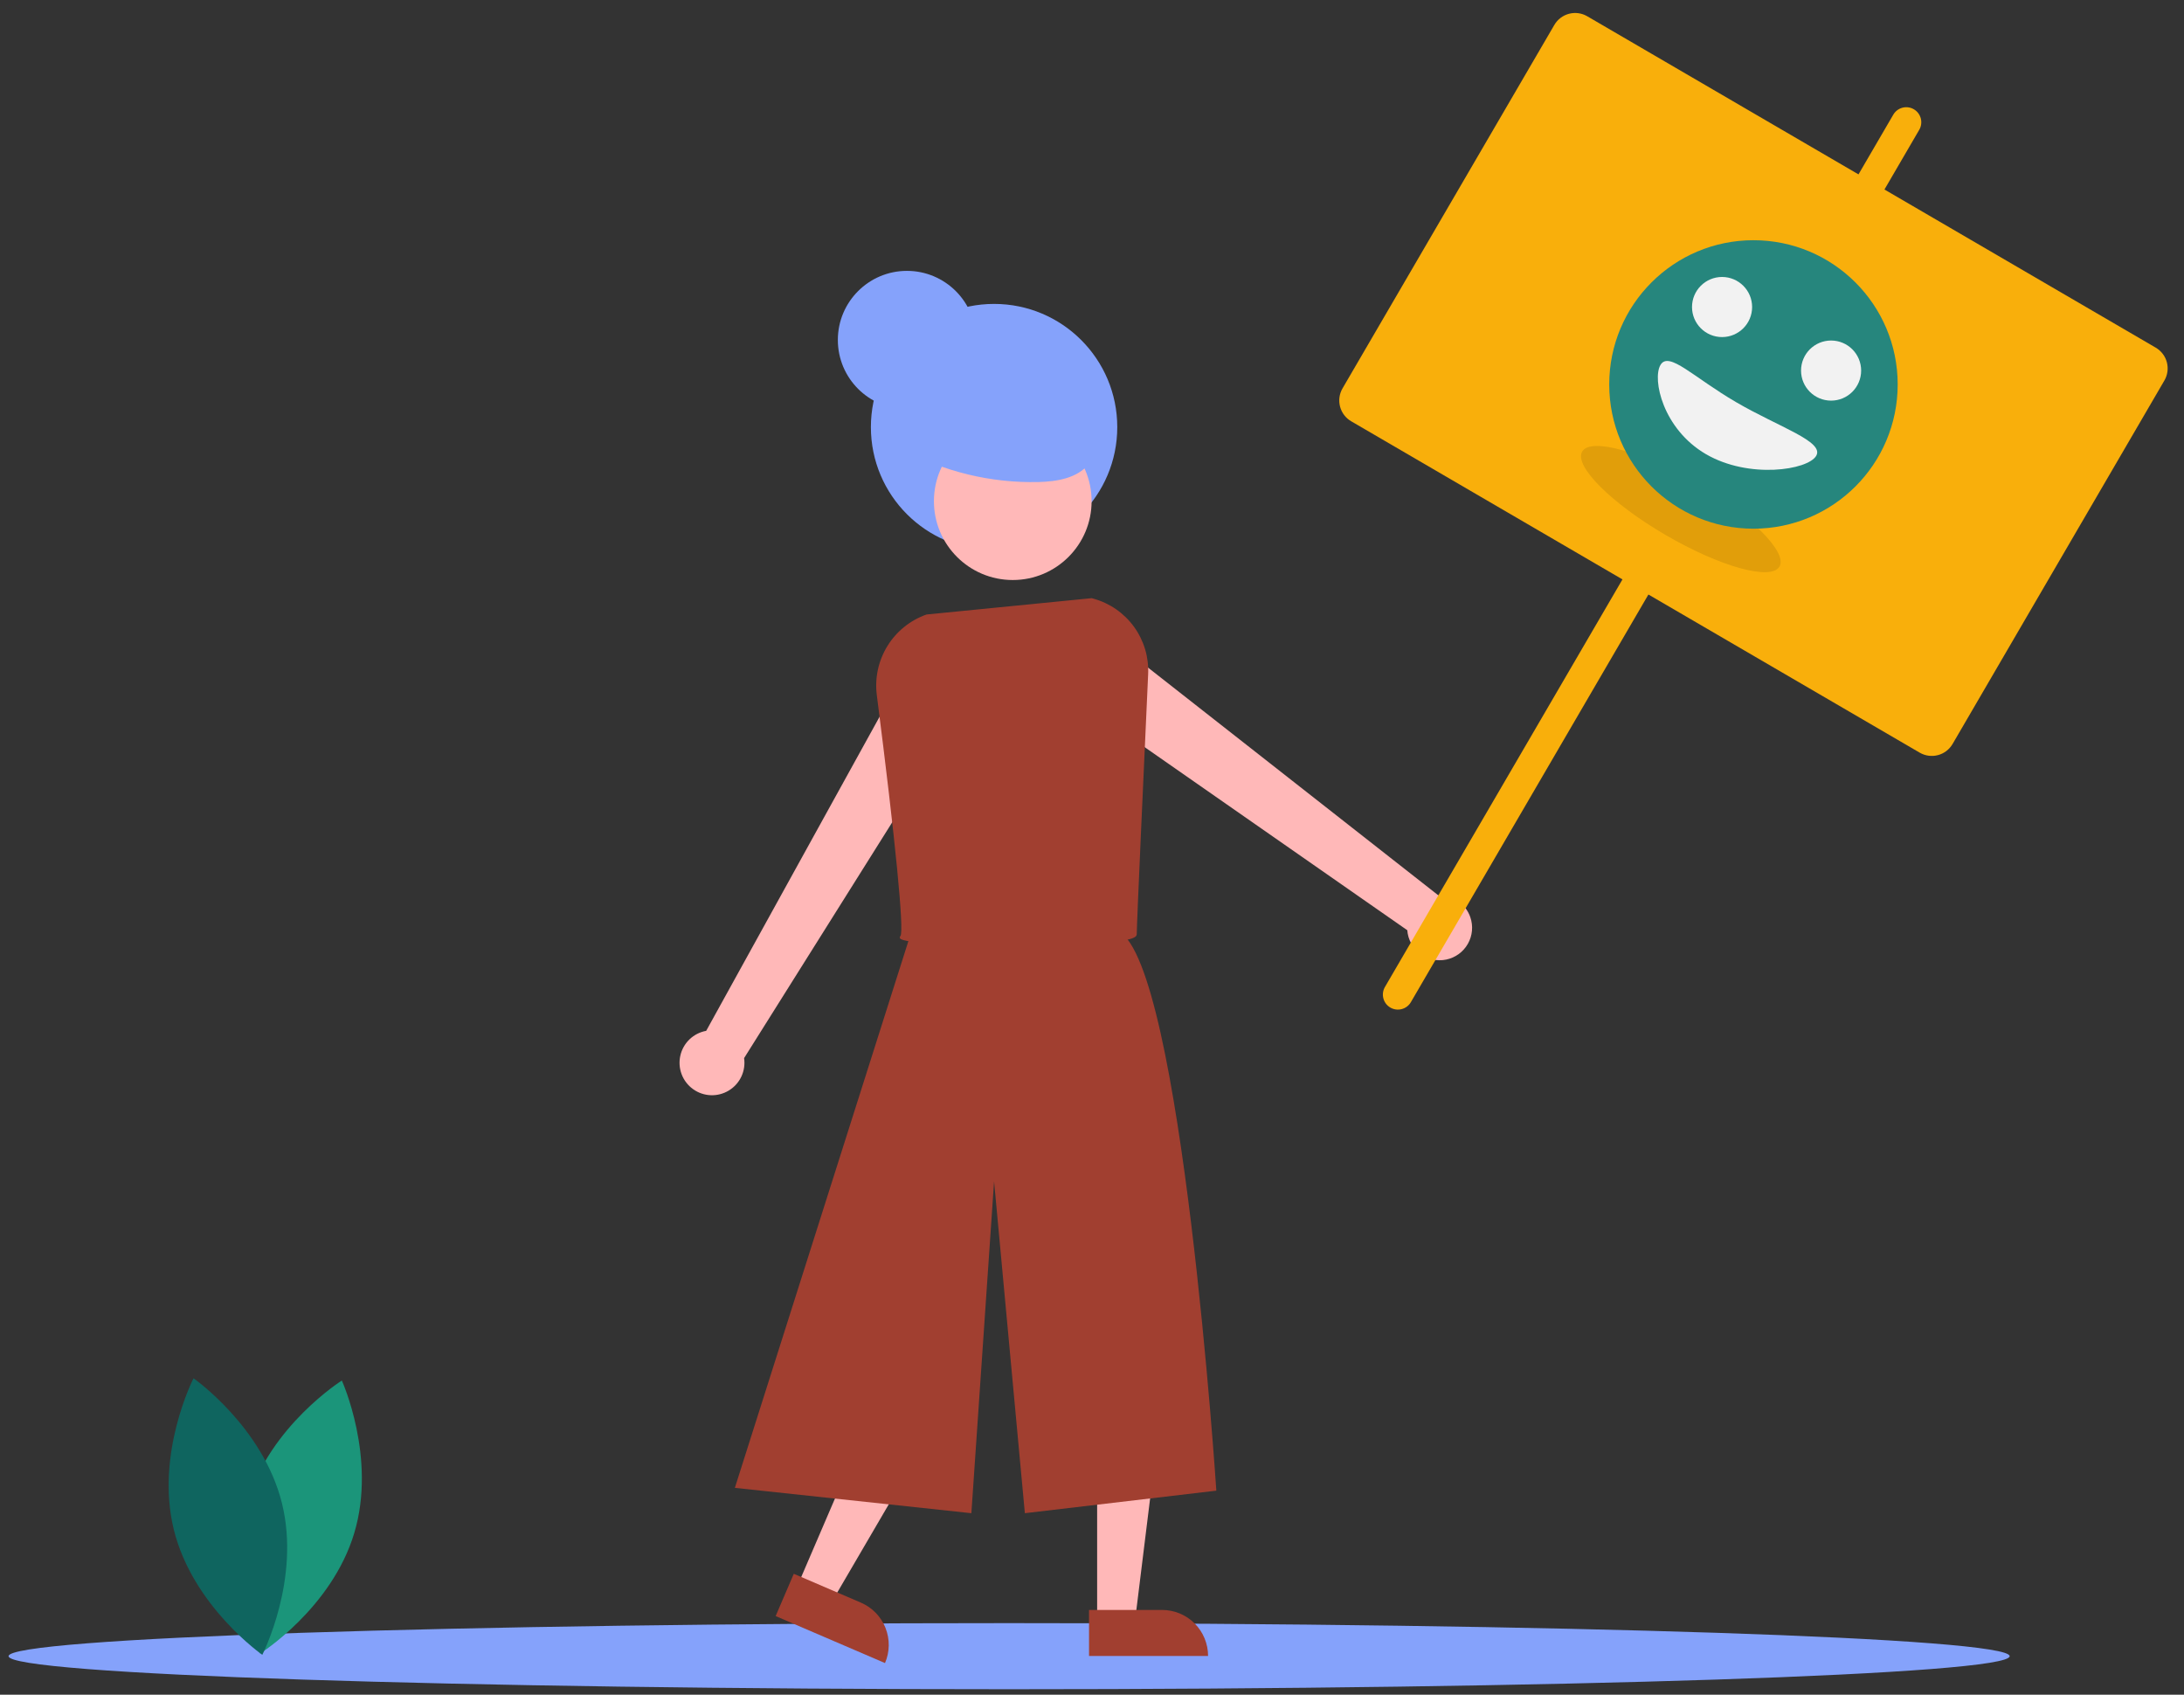 <svg width="116" height="90" viewBox="0 0 116 90" fill="none" xmlns="http://www.w3.org/2000/svg">
<rect x="0" y="0" width="116" height="90" fill="#333333" stroke="none"/>
<path d="M53.597 89.71C82.947 89.71 106.74 88.924 106.74 87.954C106.74 86.985 82.947 86.199 53.597 86.199C24.247 86.199 0.455 86.985 0.455 87.954C0.455 88.924 24.247 89.71 53.597 89.71Z" fill="#85A2FB"/>
<path d="M52.799 29.226C56.413 29.226 59.342 26.297 59.342 22.683C59.342 19.07 56.413 16.14 52.799 16.14C49.185 16.14 46.256 19.07 46.256 22.683C46.256 26.297 49.185 29.226 52.799 29.226Z" fill="#85A2FB"/>
<path d="M51.069 37.812L48.108 35.546L37.508 54.745C37.175 54.805 36.867 54.962 36.623 55.196C36.379 55.431 36.209 55.731 36.135 56.062C36.06 56.392 36.085 56.736 36.205 57.053C36.325 57.369 36.536 57.643 36.81 57.84C37.085 58.038 37.412 58.15 37.75 58.163C38.088 58.176 38.423 58.089 38.712 57.913C39.001 57.737 39.232 57.481 39.376 57.174C39.52 56.868 39.571 56.526 39.522 56.192L51.069 37.812Z" fill="#FFB8B8"/>
<path d="M78.094 48.709C77.973 48.358 77.742 48.056 77.436 47.847C77.13 47.638 76.765 47.534 76.394 47.548L59.316 34.152L56.754 36.861L74.746 49.401C74.764 49.645 74.834 49.883 74.952 50.098C75.069 50.313 75.231 50.501 75.427 50.648C75.623 50.796 75.847 50.9 76.087 50.954C76.326 51.008 76.574 51.01 76.814 50.96C77.054 50.91 77.28 50.81 77.479 50.666C77.677 50.522 77.842 50.337 77.963 50.124C78.084 49.911 78.159 49.674 78.181 49.43C78.204 49.186 78.174 48.94 78.094 48.709V48.709Z" fill="#FFB8B8"/>
<path d="M58.273 86.074H60.285L61.243 78.313H58.273V86.074Z" fill="#FFB8B8"/>
<path d="M64.165 87.942H57.842V85.499H61.722C62.37 85.499 62.992 85.756 63.45 86.214C63.908 86.673 64.165 87.294 64.165 87.942V87.942Z" fill="#A13F30"/>
<path d="M42.33 84.277L44.179 85.072L48.123 78.32L45.395 77.147L42.33 84.277Z" fill="#FFB8B8"/>
<path d="M47.006 88.32L41.197 85.824L42.161 83.579L45.726 85.111C46.322 85.367 46.791 85.849 47.031 86.451C47.271 87.052 47.262 87.725 47.006 88.32V88.32V88.32Z" fill="#A13F30"/>
<path d="M48.602 48.863L39.031 79.015L51.593 80.361L52.799 62.74L54.434 80.361L64.604 79.164C64.604 79.164 62.767 51.256 59.423 49.462C56.079 47.667 48.602 48.863 48.602 48.863Z" fill="#A13F30"/>
<path d="M53.791 30.803C56.104 30.803 57.979 28.929 57.979 26.616C57.979 24.303 56.104 22.429 53.791 22.429C51.479 22.429 49.604 24.303 49.604 26.616C49.604 28.929 51.479 30.803 53.791 30.803Z" fill="#FFB8B8"/>
<path d="M53.657 50.215C50.75 50.215 47.952 50.086 47.807 49.836C47.795 49.815 47.79 49.791 47.794 49.767C47.798 49.742 47.81 49.721 47.828 49.704C48.028 49.41 47.558 44.622 46.569 36.9C46.457 35.995 46.657 35.08 47.136 34.304C47.615 33.529 48.345 32.941 49.204 32.637L49.222 32.633L57.986 31.767L58.084 31.795C58.951 32.036 59.71 32.565 60.236 33.294C60.763 34.024 61.026 34.911 60.982 35.809C60.756 40.736 60.377 49.079 60.377 49.611C60.377 49.756 60.175 49.828 60 49.875C59.146 50.104 56.355 50.215 53.657 50.215Z" fill="#A13F30"/>
<path d="M13.154 79.717C11.956 83.721 13.816 87.814 13.816 87.814C13.816 87.814 17.619 85.416 18.817 81.413C20.016 77.409 18.156 73.316 18.156 73.316C18.156 73.316 14.353 75.714 13.154 79.717Z" fill="#1B957A"/>
<path d="M14.974 79.826C15.982 83.881 13.932 87.882 13.932 87.882C13.932 87.882 10.246 85.308 9.237 81.253C8.228 77.197 10.279 73.196 10.279 73.196C10.279 73.196 13.965 75.77 14.974 79.826Z" fill="#0F655F"/>
<path d="M47.903 23.843C50.13 25.055 52.636 25.661 55.171 25.599C56.142 25.573 57.211 25.397 57.826 24.645C58.52 23.797 58.346 22.471 57.677 21.604C57.008 20.736 55.961 20.247 54.916 19.915C53.928 19.601 52.87 19.399 51.856 19.619C51.321 19.734 50.818 19.964 50.38 20.292C49.942 20.619 49.579 21.038 49.317 21.518C49.055 21.998 48.9 22.53 48.861 23.076C48.823 23.621 48.903 24.169 49.095 24.681" fill="#85A2FB"/>
<path d="M48.171 21.726C50.198 21.726 51.842 20.082 51.842 18.055C51.842 16.028 50.198 14.385 48.171 14.385C46.144 14.385 44.501 16.028 44.501 18.055C44.501 20.082 46.144 21.726 48.171 21.726Z" fill="#85A2FB"/>
<path d="M114.498 18.462L100.09 10.064L101.938 6.893C101.991 6.803 102.025 6.703 102.039 6.599C102.053 6.495 102.047 6.389 102.02 6.288C101.993 6.187 101.947 6.092 101.884 6.008C101.82 5.925 101.741 5.855 101.65 5.802C101.56 5.749 101.46 5.715 101.356 5.701C101.252 5.687 101.147 5.693 101.045 5.72C100.944 5.747 100.849 5.793 100.765 5.856C100.682 5.92 100.612 5.999 100.559 6.09L98.711 9.261L84.303 0.863C84.01 0.693 83.662 0.645 83.334 0.732C83.007 0.818 82.727 1.031 82.557 1.323L71.306 20.626C71.136 20.919 71.088 21.267 71.175 21.594C71.261 21.922 71.474 22.202 71.766 22.372L86.175 30.77L73.558 52.417C73.505 52.507 73.471 52.607 73.457 52.711C73.443 52.815 73.449 52.92 73.476 53.022C73.502 53.123 73.549 53.218 73.612 53.302C73.676 53.385 73.755 53.455 73.846 53.508C73.936 53.561 74.036 53.595 74.14 53.609C74.244 53.623 74.35 53.617 74.451 53.59C74.552 53.563 74.647 53.517 74.731 53.453C74.814 53.39 74.884 53.311 74.937 53.22L87.553 31.573L101.962 39.971C102.107 40.055 102.267 40.111 102.433 40.133C102.599 40.156 102.768 40.145 102.93 40.102C103.092 40.06 103.244 39.986 103.378 39.884C103.511 39.782 103.623 39.656 103.708 39.511L114.958 20.208C115.042 20.063 115.098 19.903 115.12 19.737C115.143 19.571 115.132 19.402 115.09 19.24C115.047 19.078 114.973 18.925 114.871 18.792C114.77 18.659 114.643 18.547 114.498 18.462V18.462Z" fill="#F9AF0B"/>
<path opacity="0.1" d="M94.514 30.089C94.958 29.327 92.972 27.343 90.079 25.656C87.185 23.97 84.479 23.22 84.035 23.982C83.592 24.743 85.578 26.727 88.471 28.414C91.365 30.101 94.07 30.85 94.514 30.089Z" fill="black"/>
<path d="M93.132 28.077C97.363 28.077 100.793 24.648 100.793 20.417C100.793 16.186 97.363 12.757 93.132 12.757C88.902 12.757 85.472 16.186 85.472 20.417C85.472 24.648 88.902 28.077 93.132 28.077Z" fill="#26867D"/>
<path d="M96.465 24.207C96.021 24.968 92.891 25.448 90.606 24.117C88.322 22.785 87.748 20.146 88.192 19.385C88.636 18.623 89.929 20.028 92.213 21.359C94.498 22.691 96.909 23.445 96.465 24.207Z" fill="#F2F2F2"/>
<path d="M91.465 17.901C92.346 17.901 93.061 17.187 93.061 16.305C93.061 15.424 92.346 14.709 91.465 14.709C90.584 14.709 89.869 15.424 89.869 16.305C89.869 17.187 90.584 17.901 91.465 17.901Z" fill="#F2F2F2"/>
<path d="M97.256 21.276C98.137 21.276 98.852 20.562 98.852 19.68C98.852 18.799 98.137 18.084 97.256 18.084C96.375 18.084 95.66 18.799 95.66 19.68C95.66 20.562 96.375 21.276 97.256 21.276Z" fill="#F2F2F2"/>
</svg>
